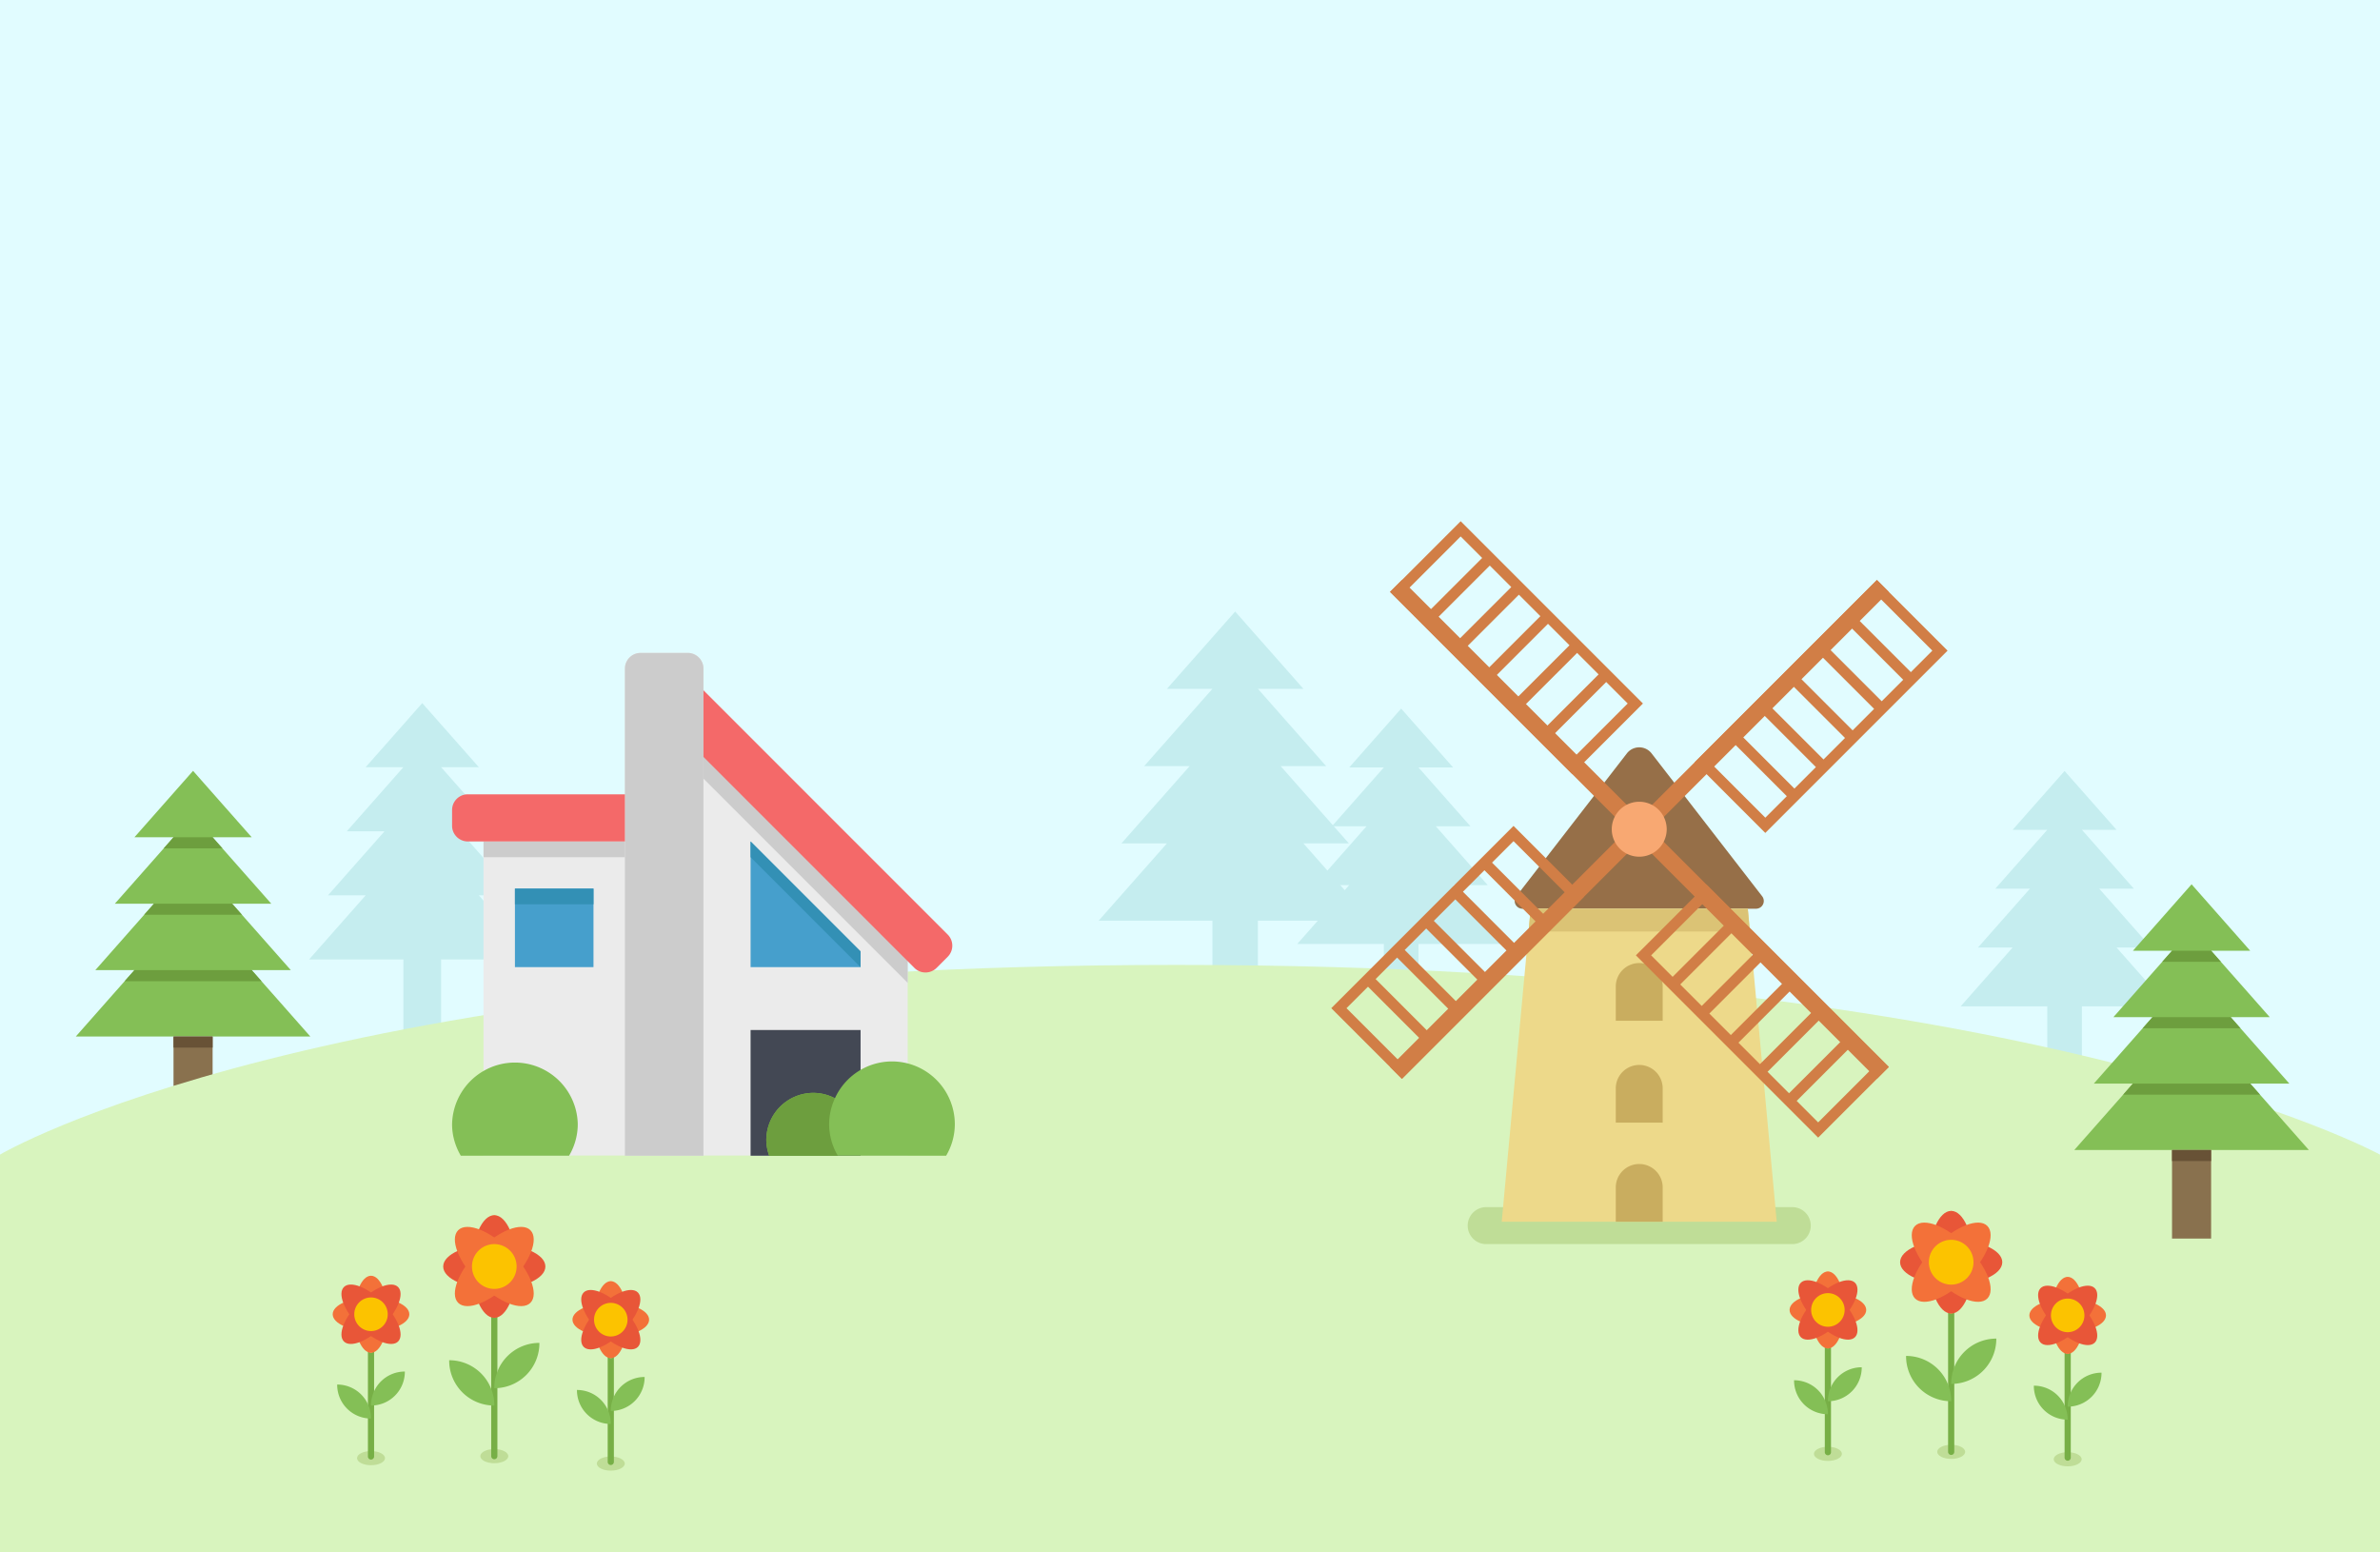 <svg xmlns="http://www.w3.org/2000/svg" xmlns:xlink="http://www.w3.org/1999/xlink" width="230" height="150" viewBox="0 0 230 150">
    <defs>
        <path id="a" d="M0 150h230V0H0z"/>
    </defs>
    <g fill="none" fill-rule="evenodd">
        <path fill="#E1FCFF" d="M0 150h230V0H0z"/>
        <path fill="#C5EDEF" d="M46.274 86.513h3.646l-5.469-6.192h3.646l-5.469-6.193h3.646l-5.468-6.192-5.469 6.192h3.646l-5.468 6.193h3.645l-5.468 6.192h3.645l-5.468 6.192h9.114v8.257h3.645v-8.257h9.114zM140.427 85.523h3.347l-5.02-5.685h3.347l-5.02-5.685h3.346l-5.02-5.686-5.02 5.686h3.346l-5.02 5.685h3.347l-5.02 5.685h3.346l-5.02 5.685h8.367v7.58h3.347v-7.58h8.367zM204.54 91.55h3.346l-5.02-5.685h3.347l-5.02-5.685h3.346l-5.02-5.686-5.02 5.686h3.346l-5.02 5.685h3.347l-5.02 5.685h3.346l-5.02 5.685h8.367v7.58h3.347v-7.58h8.367z"/>
        <path fill="#C5EDEF" d="M125.96 81.49h4.395l-6.594-7.466h4.396l-6.594-7.468h4.396l-6.594-7.467-6.594 7.468h4.396l-6.594 7.466h4.396l-6.594 7.468h4.396l-6.594 7.466h10.99v9.958h4.396v-9.958h10.99z"/>
        <path fill="#84BF56" d="M29.992 100.154l-5.668-6.418h3.78l-5.669-6.418h3.78L20.545 80.9h3.778l-5.667-6.418L12.99 80.9h3.78L11.1 87.318h3.778l-5.667 6.418h3.778l-5.667 6.418z"/>
        <path fill="#6D9E3E" d="M12.99 93.736l-.946 1.07H25.27l-.945-1.07zM14.879 87.318l-.945 1.07h9.446l-.944-1.07zM16.768 80.9l-.945 1.07h5.668l-.945-1.07z"/>
        <path fill="#89714E" d="M16.768 108.712h3.778v-8.557h-3.778z"/>
        <path fill="#685236" d="M16.768 101.224h3.778v-1.07h-3.778z"/>
        <g>
            <path fill="#D8F4BE" d="M230 150H0v-38.438s30.799-18.329 113.7-18.329c82.901 0 116.3 18.329 116.3 18.329V150z"/>
            <path fill="#BFDD97" d="M49.118 140.698c0 .378-.604.684-1.35.684-.745 0-1.35-.306-1.35-.684 0-.378.605-.684 1.35-.684.746 0 1.35.306 1.35.684"/>
            <path fill="#77AF46" d="M47.768 140.997a.3.3 0 0 1-.299-.299v-15.436a.3.3 0 0 1 .598 0v15.436a.3.3 0 0 1-.299.3"/>
            <path fill="#84BF56" d="M47.768 135.783v.026h-.007a4.352 4.352 0 0 1-4.353-4.352v-.026h.008a4.352 4.352 0 0 1 4.352 4.352M47.768 134.108v.026h.007a4.352 4.352 0 0 0 4.353-4.352v-.026h-.008a4.352 4.352 0 0 0-4.352 4.352"/>
            <path fill="#FDB758" d="M49.042 122.375c0 2.739-.57 4.959-1.274 4.959-.703 0-1.274-2.22-1.274-4.959 0-2.739.571-4.959 1.274-4.959.704 0 1.274 2.22 1.274 4.959"/>
            <path fill="#E85638" d="M49.924 122.375c0 2.739-.965 4.959-2.156 4.959-1.19 0-2.156-2.22-2.156-4.959 0-2.739.966-4.959 2.156-4.959 1.191 0 2.156 2.22 2.156 4.959"/>
            <path fill="#E85638" d="M47.768 124.54c-2.727 0-4.938-.969-4.938-2.165 0-1.196 2.211-2.165 4.938-2.165s4.938.97 4.938 2.165c0 1.196-2.21 2.165-4.938 2.165"/>
            <path fill="#F37139" d="M49.293 123.906c-1.928 1.937-4.174 2.821-5.016 1.976-.842-.846.039-3.101 1.967-5.038 1.929-1.937 4.174-2.821 5.016-1.976.842.846-.04 3.101-1.967 5.038"/>
            <path fill="#F37139" d="M46.244 123.906c-1.928-1.937-2.81-4.192-1.967-5.038.842-.845 3.087.039 5.016 1.976 1.928 1.937 2.809 4.192 1.967 5.038-.842.845-3.088-.039-5.016-1.976"/>
            <path fill="#FCC300" d="M49.924 122.375a2.16 2.16 0 0 1-2.156 2.165 2.16 2.16 0 0 1-2.156-2.165 2.16 2.16 0 0 1 2.156-2.165 2.16 2.16 0 0 1 2.156 2.165"/>
            <path fill="#BFDD97" d="M60.376 141.414c0 .378-.604.684-1.35.684-.745 0-1.35-.306-1.35-.684 0-.378.605-.684 1.35-.684.746 0 1.35.306 1.35.684"/>
            <path fill="#77AF46" d="M59.026 141.554a.3.3 0 0 1-.299-.299v-11.577a.3.3 0 0 1 .598 0v11.577a.3.3 0 0 1-.299.299"/>
            <path fill="#84BF56" d="M59.026 137.568v.02h-.006a3.265 3.265 0 0 1-3.264-3.264v-.02h.006a3.264 3.264 0 0 1 3.264 3.264M59.026 136.312v.02h.006a3.265 3.265 0 0 0 3.264-3.264v-.02h-.006a3.264 3.264 0 0 0-3.264 3.264"/>
            <path fill="#FEC678" d="M59.981 127.512c0 2.054-.428 3.72-.955 3.72-.528 0-.956-1.666-.956-3.72 0-2.054.428-3.719.956-3.719.527 0 .955 1.665.955 3.72"/>
            <path fill="#F37139" d="M60.643 127.512c0 2.054-.724 3.72-1.617 3.72s-1.617-1.666-1.617-3.72c0-2.054.724-3.719 1.617-3.719s1.617 1.665 1.617 3.72"/>
            <path fill="#F37139" d="M59.026 129.136c-2.045 0-3.703-.727-3.703-1.624 0-.897 1.658-1.624 3.703-1.624s3.703.727 3.703 1.624c0 .897-1.658 1.624-3.703 1.624"/>
            <path fill="#E85638" d="M60.17 128.66c-1.447 1.453-3.13 2.117-3.763 1.483-.63-.634.03-2.326 1.475-3.78 1.447-1.451 3.131-2.114 3.762-1.48.632.634-.029 2.326-1.475 3.778"/>
            <path fill="#E85638" d="M57.883 128.66c-1.446-1.451-2.107-3.143-1.475-3.777.63-.634 2.315.029 3.762 1.48 1.446 1.454 2.106 3.146 1.475 3.78-.632.634-2.316-.03-3.762-1.482"/>
            <path fill="#FCC300" d="M60.643 127.512a1.62 1.62 0 0 1-1.617 1.624 1.62 1.62 0 0 1-1.617-1.624 1.62 1.62 0 0 1 1.617-1.624 1.62 1.62 0 0 1 1.617 1.624"/>
            <path fill="#BFDD97" d="M37.204 140.89c0 .378-.604.684-1.35.684-.745 0-1.35-.306-1.35-.684 0-.378.605-.684 1.35-.684.746 0 1.35.306 1.35.684"/>
            <path fill="#77AF46" d="M35.854 141.03a.3.3 0 0 1-.299-.3v-11.576a.3.3 0 0 1 .598 0v11.577a.3.3 0 0 1-.299.299"/>
            <path fill="#84BF56" d="M35.854 137.044v.02h-.006a3.265 3.265 0 0 1-3.264-3.264v-.02h.006a3.264 3.264 0 0 1 3.264 3.264M35.854 135.788v.02h.006a3.265 3.265 0 0 0 3.264-3.264v-.02h-.006a3.264 3.264 0 0 0-3.264 3.264"/>
            <path fill="#FEC678" d="M36.81 126.988c0 2.054-.428 3.719-.956 3.719-.527 0-.956-1.665-.956-3.719s.428-3.719.956-3.719.956 1.665.956 3.719"/>
            <path fill="#F37139" d="M37.47 126.988c0 2.054-.723 3.719-1.616 3.719-.893 0-1.617-1.665-1.617-3.719s.724-3.719 1.617-3.719 1.617 1.665 1.617 3.719"/>
            <path fill="#F37139" d="M35.854 128.612c-2.045 0-3.703-.727-3.703-1.624 0-.897 1.658-1.624 3.703-1.624s3.703.727 3.703 1.624c0 .897-1.658 1.624-3.703 1.624"/>
            <path fill="#E85638" d="M36.997 128.136c-1.446 1.452-3.13 2.116-3.762 1.482-.63-.634.03-2.326 1.475-3.779 1.447-1.452 3.131-2.115 3.762-1.48.632.633-.029 2.325-1.475 3.777"/>
            <path fill="#E85638" d="M34.71 128.136c-1.445-1.452-2.106-3.144-1.474-3.778.63-.634 2.315.03 3.762 1.481 1.446 1.453 2.106 3.145 1.475 3.78-.632.633-2.316-.03-3.762-1.483"/>
            <path fill="#FCC300" d="M37.47 126.988a1.62 1.62 0 0 1-1.616 1.624 1.62 1.62 0 0 1-1.617-1.624 1.62 1.62 0 0 1 1.617-1.624 1.62 1.62 0 0 1 1.617 1.624"/>
            <path fill="#BFDD97" d="M189.91 140.282c0 .379-.604.684-1.35.684-.745 0-1.349-.305-1.349-.684 0-.377.604-.684 1.349-.684.746 0 1.35.306 1.35.684"/>
            <path fill="#77AF46" d="M188.56 140.582a.3.3 0 0 1-.299-.299v-15.436a.3.3 0 0 1 .598 0v15.436a.3.3 0 0 1-.299.3"/>
            <path fill="#84BF56" d="M188.56 135.367v.026h-.007a4.352 4.352 0 0 1-4.353-4.352v-.026h.008a4.352 4.352 0 0 1 4.352 4.352M188.56 133.693v.026h.007a4.352 4.352 0 0 0 4.353-4.352v-.026h-.008a4.352 4.352 0 0 0-4.352 4.352"/>
            <path fill="#FDB758" d="M189.834 121.96c0 2.739-.57 4.959-1.274 4.959-.703 0-1.274-2.22-1.274-4.96 0-2.738.571-4.958 1.274-4.958.704 0 1.274 2.22 1.274 4.959"/>
            <path fill="#E85638" d="M190.716 121.96c0 2.739-.965 4.959-2.156 4.959-1.19 0-2.156-2.22-2.156-4.96 0-2.738.966-4.958 2.156-4.958 1.191 0 2.156 2.22 2.156 4.959"/>
            <path fill="#E85638" d="M188.56 124.125c-2.727 0-4.938-.97-4.938-2.165 0-1.196 2.211-2.165 4.938-2.165s4.938.969 4.938 2.165c0 1.196-2.21 2.165-4.938 2.165"/>
            <path fill="#F37139" d="M190.085 123.49c-1.928 1.938-4.174 2.822-5.016 1.977-.842-.846.039-3.101 1.967-5.038 1.929-1.937 4.174-2.821 5.016-1.976.842.846-.04 3.1-1.967 5.038"/>
            <path fill="#F37139" d="M187.036 123.49c-1.928-1.936-2.809-4.191-1.967-5.037.842-.845 3.087.039 5.016 1.976 1.928 1.937 2.809 4.192 1.967 5.038-.842.845-3.088-.04-5.016-1.976"/>
            <path fill="#FCC300" d="M190.716 121.96a2.16 2.16 0 0 1-2.156 2.165 2.16 2.16 0 0 1-2.156-2.165 2.16 2.16 0 0 1 2.156-2.165 2.16 2.16 0 0 1 2.156 2.165"/>
            <path fill="#BFDD97" d="M201.168 140.999c0 .378-.604.684-1.35.684-.745 0-1.35-.306-1.35-.684 0-.378.605-.684 1.35-.684.746 0 1.35.306 1.35.684"/>
            <path fill="#77AF46" d="M199.818 141.139a.3.3 0 0 1-.299-.3v-11.576a.3.3 0 0 1 .598 0v11.577a.3.3 0 0 1-.299.299"/>
            <path fill="#84BF56" d="M199.818 137.153v.02h-.006a3.265 3.265 0 0 1-3.264-3.264v-.02h.006a3.264 3.264 0 0 1 3.264 3.264M199.818 135.897v.02h.006a3.265 3.265 0 0 0 3.264-3.264v-.02h-.006a3.264 3.264 0 0 0-3.264 3.264"/>
            <path fill="#FEC678" d="M200.774 127.097c0 2.054-.428 3.72-.955 3.72-.528 0-.956-1.666-.956-3.72 0-2.054.428-3.719.956-3.719.527 0 .955 1.665.955 3.72"/>
            <path fill="#F37139" d="M201.435 127.097c0 2.054-.724 3.72-1.617 3.72s-1.617-1.666-1.617-3.72c0-2.054.724-3.719 1.617-3.719s1.617 1.665 1.617 3.72"/>
            <path fill="#F37139" d="M199.818 128.721c-2.045 0-3.703-.727-3.703-1.624 0-.897 1.658-1.624 3.703-1.624s3.703.727 3.703 1.624c0 .897-1.658 1.624-3.703 1.624"/>
            <path fill="#E85638" d="M200.962 128.245c-1.446 1.452-3.13 2.116-3.762 1.482-.631-.634.029-2.326 1.475-3.779 1.446-1.452 3.13-2.115 3.761-1.48.632.633-.029 2.325-1.475 3.777"/>
            <path fill="#E85638" d="M198.675 128.245c-1.446-1.452-2.107-3.144-1.475-3.778.63-.634 2.315.03 3.762 1.481 1.446 1.453 2.106 3.145 1.475 3.78-.632.633-2.316-.03-3.762-1.483"/>
            <path fill="#FCC300" d="M201.435 127.097a1.62 1.62 0 0 1-1.617 1.624 1.62 1.62 0 0 1-1.617-1.624 1.62 1.62 0 0 1 1.617-1.624 1.62 1.62 0 0 1 1.617 1.624"/>
            <path fill="#BFDD97" d="M177.996 140.475c0 .378-.604.684-1.35.684-.745 0-1.35-.306-1.35-.684 0-.378.605-.684 1.35-.684.746 0 1.35.306 1.35.684"/>
            <path fill="#77AF46" d="M176.646 140.614a.3.3 0 0 1-.299-.299v-11.577a.3.3 0 0 1 .598 0v11.577a.3.3 0 0 1-.299.3"/>
            <path fill="#84BF56" d="M176.646 136.629v.02h-.006a3.265 3.265 0 0 1-3.264-3.264v-.02h.006a3.264 3.264 0 0 1 3.264 3.263M176.646 135.373v.02h.006a3.265 3.265 0 0 0 3.264-3.264v-.02h-.006a3.264 3.264 0 0 0-3.264 3.264"/>
            <path fill="#FEC678" d="M177.602 126.573c0 2.054-.428 3.719-.955 3.719-.528 0-.956-1.665-.956-3.72 0-2.053.428-3.718.956-3.718.527 0 .955 1.665.955 3.719"/>
            <path fill="#F37139" d="M178.263 126.573c0 2.054-.724 3.719-1.617 3.719s-1.617-1.665-1.617-3.72c0-2.053.724-3.718 1.617-3.718s1.617 1.665 1.617 3.719"/>
            <path fill="#F37139" d="M176.646 128.197c-2.045 0-3.703-.727-3.703-1.624 0-.897 1.658-1.624 3.703-1.624s3.703.727 3.703 1.624c0 .897-1.658 1.624-3.703 1.624"/>
            <path fill="#E85638" d="M177.79 127.721c-1.446 1.452-3.13 2.116-3.762 1.482-.631-.634.029-2.326 1.475-3.779 1.447-1.452 3.13-2.115 3.762-1.481.632.634-.03 2.326-1.475 3.778"/>
            <path fill="#E85638" d="M175.503 127.721c-1.446-1.452-2.107-3.144-1.475-3.778.631-.634 2.315.029 3.762 1.481 1.446 1.453 2.106 3.145 1.475 3.779-.632.634-2.316-.03-3.762-1.482"/>
            <path fill="#FCC300" d="M178.263 126.573a1.62 1.62 0 0 1-1.617 1.624 1.62 1.62 0 0 1-1.617-1.624 1.62 1.62 0 0 1 1.617-1.624 1.62 1.62 0 0 1 1.617 1.624"/>
            <path fill="#EBEBEB" d="M67.981 72.178v-7.575c0-.839-.679-1.518-1.518-1.518h-4.555c-.839 0-1.518.68-1.518 1.518v16.685H46.725v30.365H87.72V91.916L67.981 72.178z"/>
            <path fill="#CCC" d="M67.981 111.67V64.603c0-.839-.679-1.518-1.518-1.518h-4.555c-.839 0-1.518.679-1.518 1.518v47.067h7.591z"/>
            <mask id="b" fill="#fff">
                <use xlink:href="#a"/>
            </mask>
            <path fill="#434854" d="M72.536 111.67h10.628V99.524H72.536z" mask="url(#b)"/>
            <path fill="#469FCC" d="M83.164 91.932L72.536 81.304V93.45h10.628zM49.762 93.45h7.591v-7.591h-7.591z" mask="url(#b)"/>
            <path fill="#CCC" d="M46.725 82.823H60.39v-1.518H46.725zM87.719 94.969L67.98 75.23v-3.036l19.738 19.737z" mask="url(#b)"/>
            <path fill="#F46969" d="M60.39 76.75H45.207c-.84 0-1.518.678-1.518 1.517v1.52c0 .838.679 1.517 1.518 1.517H60.39V76.75zM91.584 90.3L67.981 66.697v6.44L88.364 93.52a1.518 1.518 0 0 0 2.147 0l1.073-1.073a1.518 1.518 0 0 0 0-2.147" mask="url(#b)"/>
            <path fill="#3390B5" d="M49.762 87.377h7.591v-1.518h-7.591zM72.536 82.823L83.164 93.45v-1.518L72.536 81.305z" mask="url(#b)"/>
            <path fill="#84BF56" d="M54.993 111.67a6.01 6.01 0 0 0 .842-3.037 6.074 6.074 0 0 0-12.146 0c0 1.112.32 2.14.842 3.037h10.462zM86.2 102.56a6.059 6.059 0 0 0-5.514 3.56 4.506 4.506 0 0 0-2.077-.523 4.554 4.554 0 0 0-4.554 4.554c0 .536.11 1.041.277 1.52h17.1a6.01 6.01 0 0 0 .841-3.038 6.073 6.073 0 0 0-6.072-6.073" mask="url(#b)"/>
            <path fill="#6D9E3E" d="M80.686 106.12a4.506 4.506 0 0 0-2.077-.523 4.554 4.554 0 0 0-4.555 4.554c0 .536.11 1.041.28 1.52h6.635a6.01 6.01 0 0 1-.842-3.038c0-.898.208-1.745.56-2.513" mask="url(#b)"/>
            <path fill="#84BF56" d="M223.126 111.118l-5.668-6.418h3.78l-5.668-6.418h3.779l-5.668-6.418h3.777l-5.666-6.418-5.668 6.418h3.779l-5.668 6.418h3.777l-5.667 6.418h3.779l-5.667 6.418z" mask="url(#b)"/>
            <path fill="#6D9E3E" d="M206.124 104.7l-.945 1.07h13.225l-.945-1.07zM208.013 98.282l-.945 1.07h9.446l-.944-1.07zM209.902 91.864l-.945 1.07h5.668l-.945-1.07z" mask="url(#b)"/>
            <path fill="#89714E" d="M209.902 119.675h3.778v-8.557h-3.778z" mask="url(#b)"/>
            <path fill="#685236" d="M209.902 112.187h3.778v-1.07h-3.778z" mask="url(#b)"/>
            <path fill="#966F48" d="M159.606 72.795l10.688 13.807a.745.745 0 0 1-.589 1.201h-22.584a.745.745 0 0 1-.589-1.2l10.688-13.808a1.509 1.509 0 0 1 2.386 0" mask="url(#b)"/>
            <path fill="#BFDD97" d="M173.205 120.21h-29.583a1.785 1.785 0 1 1 0-3.572h29.583a1.786 1.786 0 0 1 0 3.572" mask="url(#b)"/>
            <path fill="#EDD98A" d="M171.701 118.05h-26.576l2.796-30.248h20.984z" mask="url(#b)"/>
            <path fill="#C9AD5F" d="M160.68 108.477h-4.533v-3.359a2.267 2.267 0 0 1 4.533 0v3.36zM160.68 98.633h-4.533v-3.36a2.267 2.267 0 0 1 4.533 0v3.36zM160.68 118.05h-4.533v-3.36a2.267 2.267 0 0 1 4.533 0v3.36z" mask="url(#b)"/>
            <path fill="#DBC375" d="M169.109 90.007h-21.391l.203-2.205h20.984z" mask="url(#b)"/>
            <path fill="#D17E46" d="M137.556 100.694l-2.076 2.076-5.356-5.355 2.077-2.076 5.355 5.355zm-2.542-8.17l5.355 5.357-2.077 2.077-5.355-5.356 2.077-2.077zm2.812-2.811l5.356 5.355-2.077 2.077-5.355-5.356 2.076-2.076zm2.813-2.813l5.356 5.355-2.077 2.077-5.355-5.355 2.076-2.077zm2.813-2.813l5.355 5.356-2.076 2.076-5.355-5.356 2.076-2.076zm2.813-2.812l5.355 5.355-2.076 2.076-5.356-5.355 2.077-2.076zm-10.785 22.968l2.812-2.813.737-.736 2.076-2.077.737-.736 2.076-2.076.736-.737 2.077-2.077.736-.736 2.077-2.076.736-.736 2.812-2.813-6.827-6.828-2.813 2.813-.736.736-2.077 2.076-.736.736-2.077 2.077-.736.737-2.076 2.076-.736.736-2.077 2.077-.737.736-2.812 2.813 6.828 6.828zM137.879 59.266l-2.076-2.076 5.355-5.356 2.076 2.077-5.355 5.355zm8.169-2.542l-5.356 5.355-2.077-2.077 5.356-5.355 2.077 2.077zm2.812 2.812l-5.355 5.356-2.077-2.077 5.356-5.355 2.076 2.076zm2.813 2.813l-5.355 5.356-2.077-2.077 5.355-5.355 2.077 2.076zm2.813 2.813l-5.356 5.355-2.076-2.076 5.356-5.355 2.076 2.076zm2.812 2.813l-5.355 5.355-2.076-2.076 5.355-5.356 2.076 2.077zM134.33 57.19l2.813 2.812.736.737 2.077 2.076.736.737 2.076 2.076.737.736 2.077 2.077.736.736 2.076 2.077.736.736 2.813 2.812 6.828-6.827-2.813-2.813-.736-.736-2.076-2.077-.736-.736-2.077-2.077-.737-.736-2.076-2.076-.736-.737-2.077-2.076-.736-.737-2.813-2.812-6.828 6.828z" mask="url(#b)"/>
            <path fill="#D17E46" d="M155.452 84.27l4.128-4.129-1.15-1.15-4.128 4.128-19.973 19.973 1.15 1.15z" mask="url(#b)"/>
            <path fill="#D17E46" d="M159.58 80.141l-4.128-4.128L135.48 56.04l-1.15 1.15 19.972 19.973 4.129 4.128zM179.306 59.589l2.076-2.076 5.356 5.355-2.077 2.076-5.355-5.355zm2.542 8.169l-5.355-5.356 2.077-2.077 5.355 5.356-2.077 2.077zm-2.812 2.812l-5.356-5.355 2.077-2.077 5.355 5.356-2.076 2.076zm-2.813 2.813l-5.356-5.355 2.077-2.077 5.355 5.355-2.076 2.077zm-2.813 2.813l-5.355-5.356 2.076-2.076 5.355 5.356-2.076 2.076zm-2.813 2.812l-5.355-5.355 2.076-2.076 5.356 5.355-2.077 2.076zm10.785-22.968l-2.812 2.813-.737.736-2.076 2.077-.737.736-2.076 2.076-.736.737-2.077 2.077-.736.736-2.077 2.076-.736.736-2.812 2.813 6.827 6.828 2.813-2.813.736-.736 2.077-2.076.736-.736 2.077-2.077.736-.737 2.076-2.076.737-.736 2.076-2.077.737-.736 2.812-2.813-6.828-6.828zM178.983 101.017l2.076 2.076-5.355 5.356-2.076-2.077 5.355-5.355zm-8.169 2.542l5.356-5.355 2.077 2.077-5.356 5.355-2.077-2.077zm-2.812-2.812l5.355-5.356 2.077 2.077-5.356 5.355-2.076-2.076zm-2.813-2.813l5.355-5.356 2.077 2.077-5.355 5.355-2.077-2.076zm-2.813-2.813l5.356-5.355 2.076 2.076-5.356 5.355-2.076-2.076zm-2.812-2.813l5.355-5.355 2.076 2.076-5.355 5.356-2.076-2.077zm22.968 10.785l-2.813-2.812-.736-.737-2.077-2.076-.736-.737-2.076-2.076-.737-.736-2.077-2.077-.736-.736-2.076-2.077-.736-.736-2.813-2.812-6.828 6.827 2.813 2.813.736.736 2.076 2.077.736.736 2.077 2.077.737.736 2.076 2.076.736.736 2.077 2.077.736.737 2.813 2.812 6.828-6.828z" mask="url(#b)"/>
            <path fill="#D17E46" d="M162.559 77.163l19.973-19.973-1.15-1.15-19.973 19.973-4.128 4.128 1.15 1.15z" mask="url(#b)"/>
            <path fill="#D17E46" d="M182.532 103.093L162.56 83.12l-4.128-4.128-1.15 1.149 4.128 4.129 19.973 19.973z" mask="url(#b)"/>
            <path fill="#F8A872" d="M158.413 82.778a2.655 2.655 0 1 1 .001-5.31 2.655 2.655 0 0 1 0 5.31" mask="url(#b)"/>
        </g>
    </g>
</svg>
